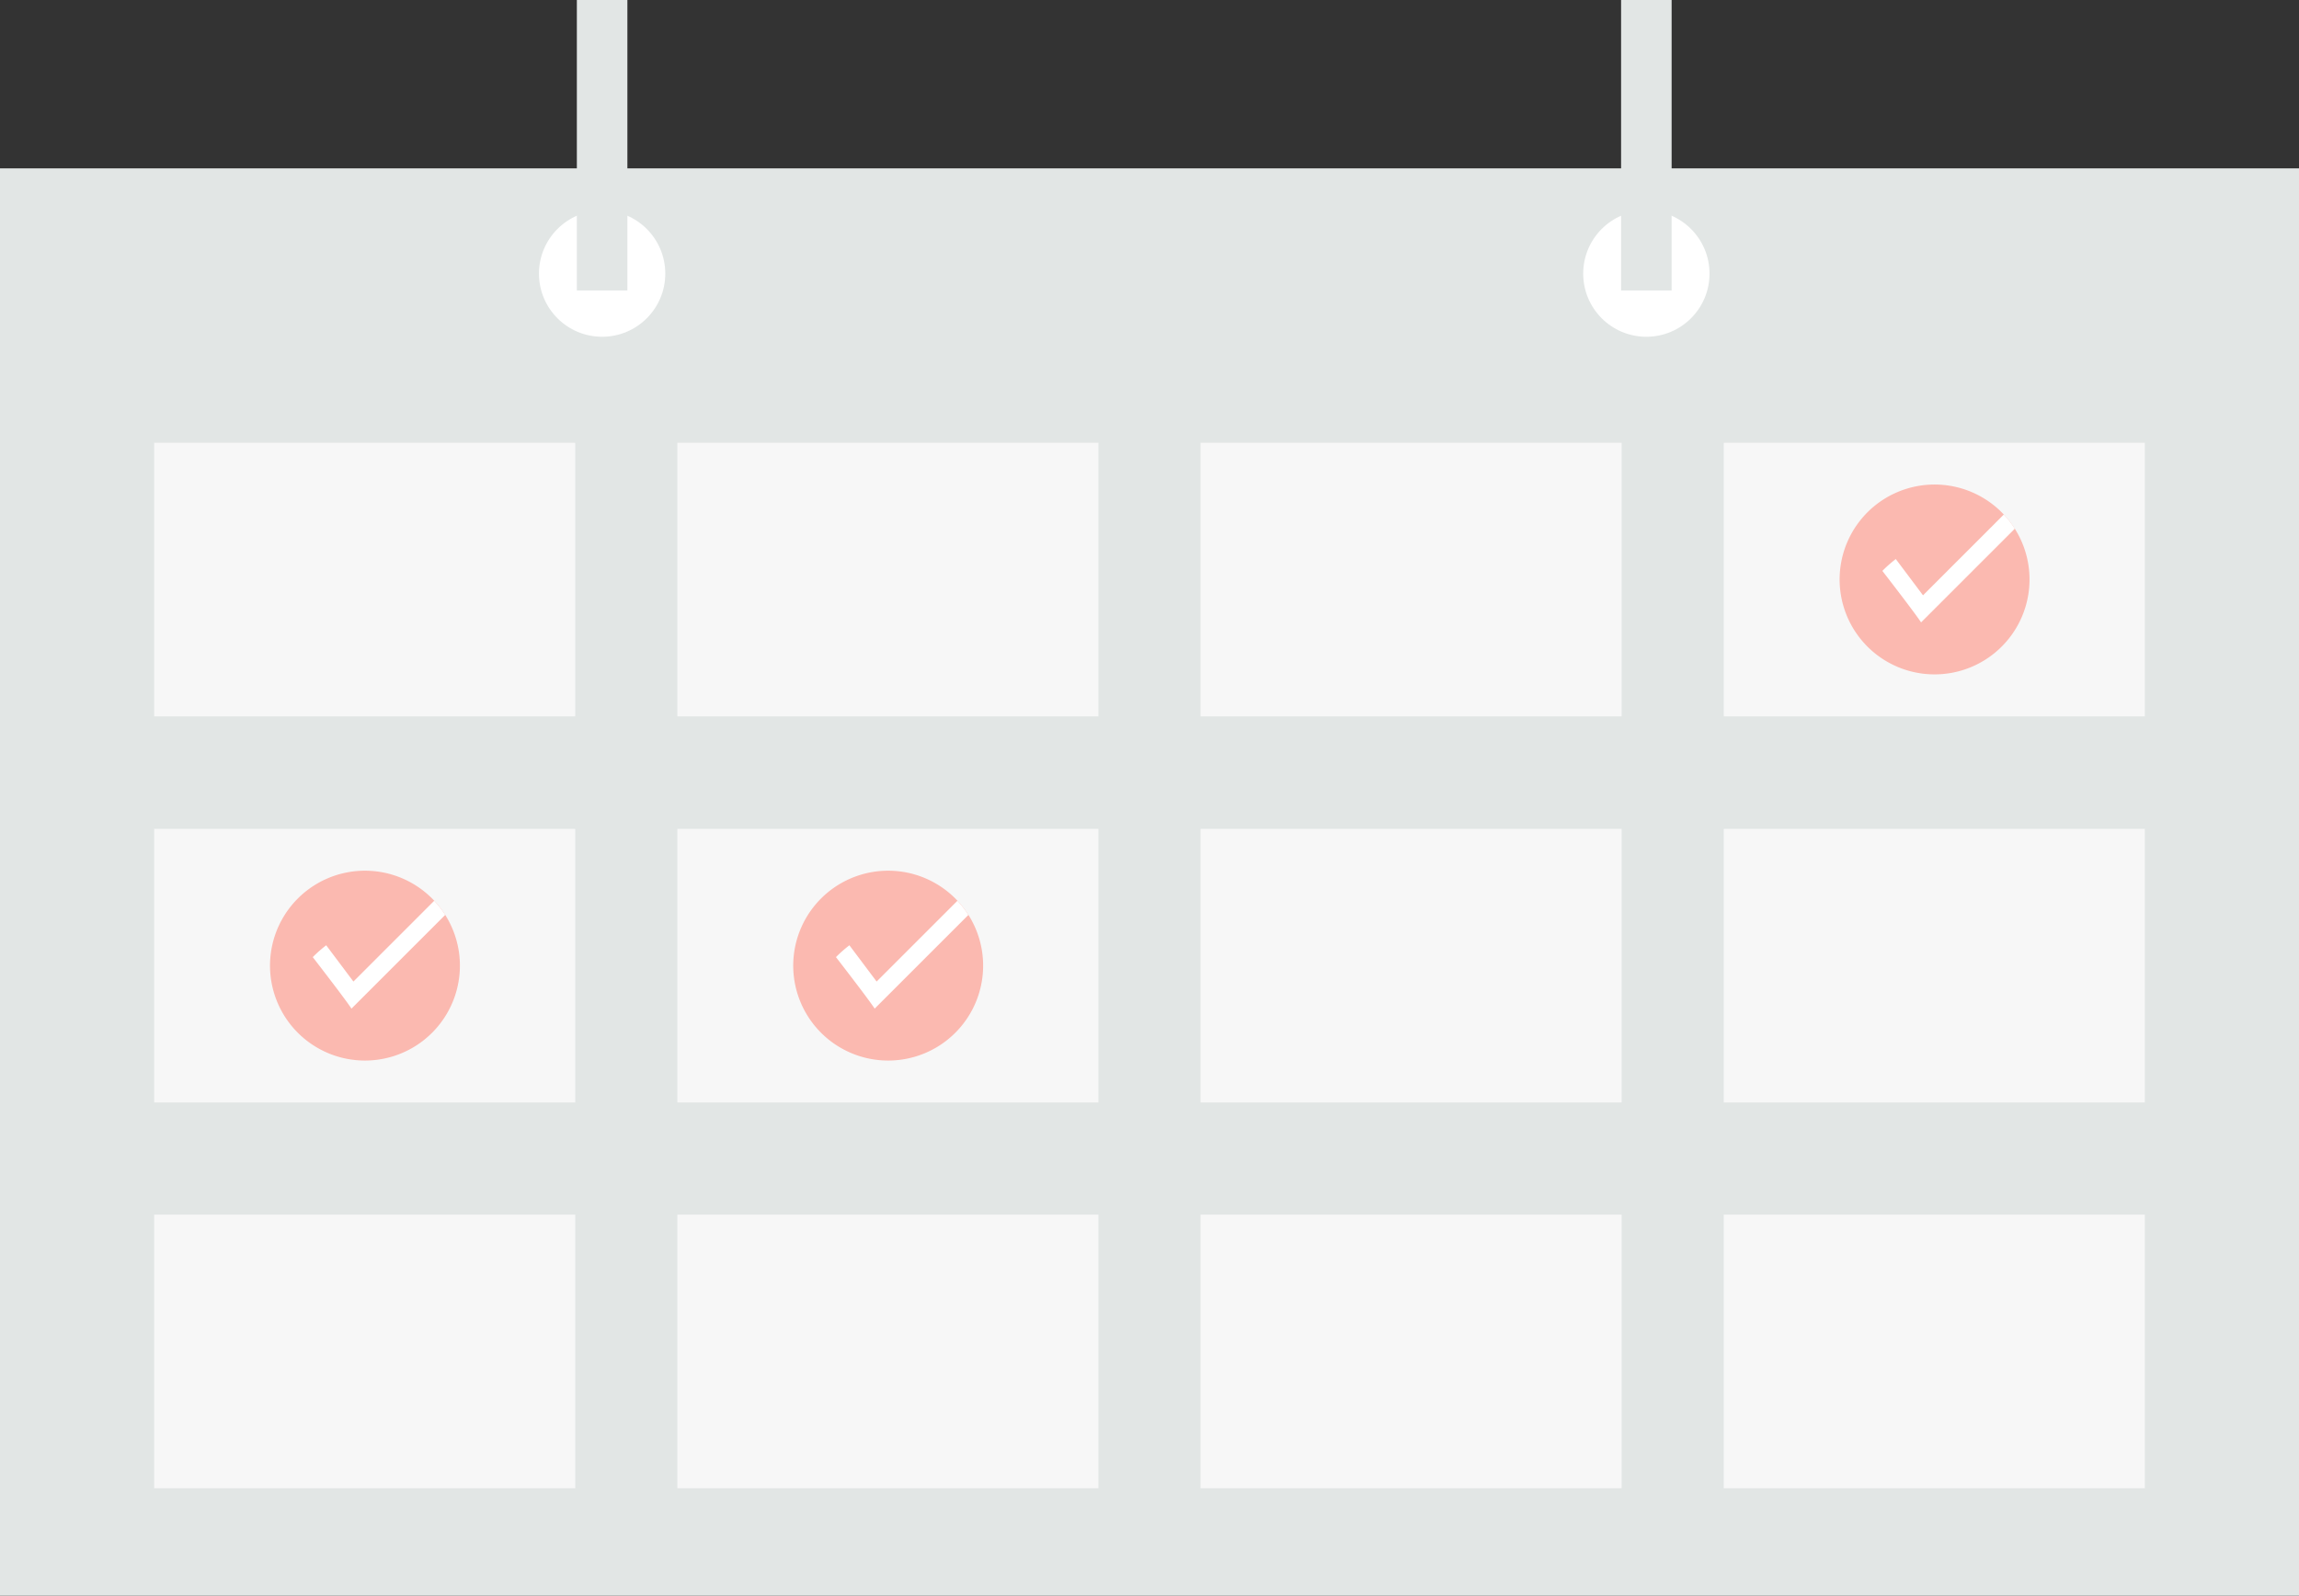 <svg id="undraw_online_calendar_re_wk3t" xmlns="http://www.w3.org/2000/svg"
                                        width="520" height="361" viewBox="0 0 520 361">
                                        <rect x="0" y="0" width="520" height="361" fill="#333333" stroke="none"/>
                                        <rect id="Rectangle_744" data-name="Rectangle 744" width="520" height="322.905"
                                            transform="translate(0 38.095)" fill="#e2e6e5" />
                                        <rect id="Rectangle_745" data-name="Rectangle 745" width="95.238"
                                            height="61.905" transform="translate(34.87 100.173)" fill="#f7f7f7" />
                                        <rect id="Rectangle_746" data-name="Rectangle 746" width="95.238"
                                            height="61.905" transform="translate(153.21 100.173)" fill="#f7f7f7" />
                                        <rect id="Rectangle_747" data-name="Rectangle 747" width="95.238"
                                            height="61.905" transform="translate(271.551 100.173)" fill="#f7f7f7" />
                                        <rect id="Rectangle_748" data-name="Rectangle 748" width="95.238"
                                            height="61.905" transform="translate(389.891 100.173)" fill="#f7f7f7" />
                                        <rect id="Rectangle_749" data-name="Rectangle 749" width="95.238"
                                            height="61.905" transform="translate(34.87 187.528)" fill="#f7f7f7" />
                                        <rect id="Rectangle_750" data-name="Rectangle 750" width="95.238"
                                            height="61.905" transform="translate(153.21 187.528)" fill="#f7f7f7" />
                                        <rect id="Rectangle_751" data-name="Rectangle 751" width="95.238"
                                            height="61.905" transform="translate(271.551 187.528)" fill="#f7f7f7" />
                                        <rect id="Rectangle_752" data-name="Rectangle 752" width="95.238"
                                            height="61.905" transform="translate(389.891 187.528)" fill="#f7f7f7" />
                                        <rect id="Rectangle_753" data-name="Rectangle 753" width="95.238"
                                            height="61.905" transform="translate(34.87 274.809)" fill="#f7f7f7" />
                                        <rect id="Rectangle_754" data-name="Rectangle 754" width="95.238"
                                            height="61.905" transform="translate(153.21 274.809)" fill="#f7f7f7" />
                                        <rect id="Rectangle_755" data-name="Rectangle 755" width="95.238"
                                            height="61.905" transform="translate(271.551 274.809)" fill="#f7f7f7" />
                                        <rect id="Rectangle_756" data-name="Rectangle 756" width="95.238"
                                            height="61.905" transform="translate(389.891 274.809)" fill="#f7f7f7" />
                                        <circle id="Ellipse_1216" data-name="Ellipse 1216" cx="14.286" cy="14.286"
                                            r="14.286" transform="translate(121.905 47.619)" fill="#fff" />
                                        <circle id="Ellipse_1217" data-name="Ellipse 1217" cx="14.286" cy="14.286"
                                            r="14.286" transform="translate(358.096 47.619)" fill="#fff" />
                                        <rect id="Rectangle_757" data-name="Rectangle 757" width="11.429"
                                            height="65.714" transform="translate(130.477)" fill="#e2e6e5" />
                                        <rect id="Rectangle_758" data-name="Rectangle 758" width="11.429"
                                            height="65.714" transform="translate(366.667)" fill="#e2e6e5" />
                                        <path id="Path_10514" data-name="Path 10514"
                                            d="M650.688,285.112a21.476,21.476,0,1,1-3.328-11.5A21.476,21.476,0,0,1,650.688,285.112Z"
                                            transform="translate(-191.64 -153.996)" fill="#fbb9b0" />
                                        <path id="Path_10515" data-name="Path 10515"
                                            d="M647.936,274.012l-21.2,21.2c-1.332-2.063-8.756-11.649-8.756-11.649a30.027,30.027,0,0,1,3.038-2.682l6.156,8.207,18.279-18.279a21.442,21.442,0,0,1,2.483,3.207Z"
                                            transform="translate(-192.217 -154.401)" fill="#fff" />
                                        <path id="Path_10516" data-name="Path 10516"
                                            d="M399.9,377.954a21.476,21.476,0,1,1-3.328-11.5,21.476,21.476,0,0,1,3.328,11.5Z"
                                            transform="translate(-177.53 -159.468)" fill="#fbb9b0" />
                                        <path id="Path_10517" data-name="Path 10517"
                                            d="M397.145,366.855l-21.2,21.2c-1.332-2.063-8.756-11.649-8.756-11.649a30.032,30.032,0,0,1,3.039-2.682l6.156,8.207,18.279-18.279A21.445,21.445,0,0,1,397.145,366.855Z"
                                            transform="translate(-178.107 -159.86)" fill="#fff" />
                                        <path id="Path_10518" data-name="Path 10518"
                                            d="M274.5,377.954a21.476,21.476,0,1,1-3.328-11.5A21.476,21.476,0,0,1,274.5,377.954Z"
                                            transform="translate(-170.475 -159.468)" fill="#fbb9b0" />
                                        <path id="Path_10519" data-name="Path 10519"
                                            d="M271.749,366.855l-21.2,21.2c-1.332-2.063-8.756-11.649-8.756-11.649a30.05,30.05,0,0,1,3.039-2.682l6.156,8.207,18.279-18.279A21.444,21.444,0,0,1,271.749,366.855Z"
                                            transform="translate(-171.052 -159.86)" fill="#fff" />
                                    </svg>